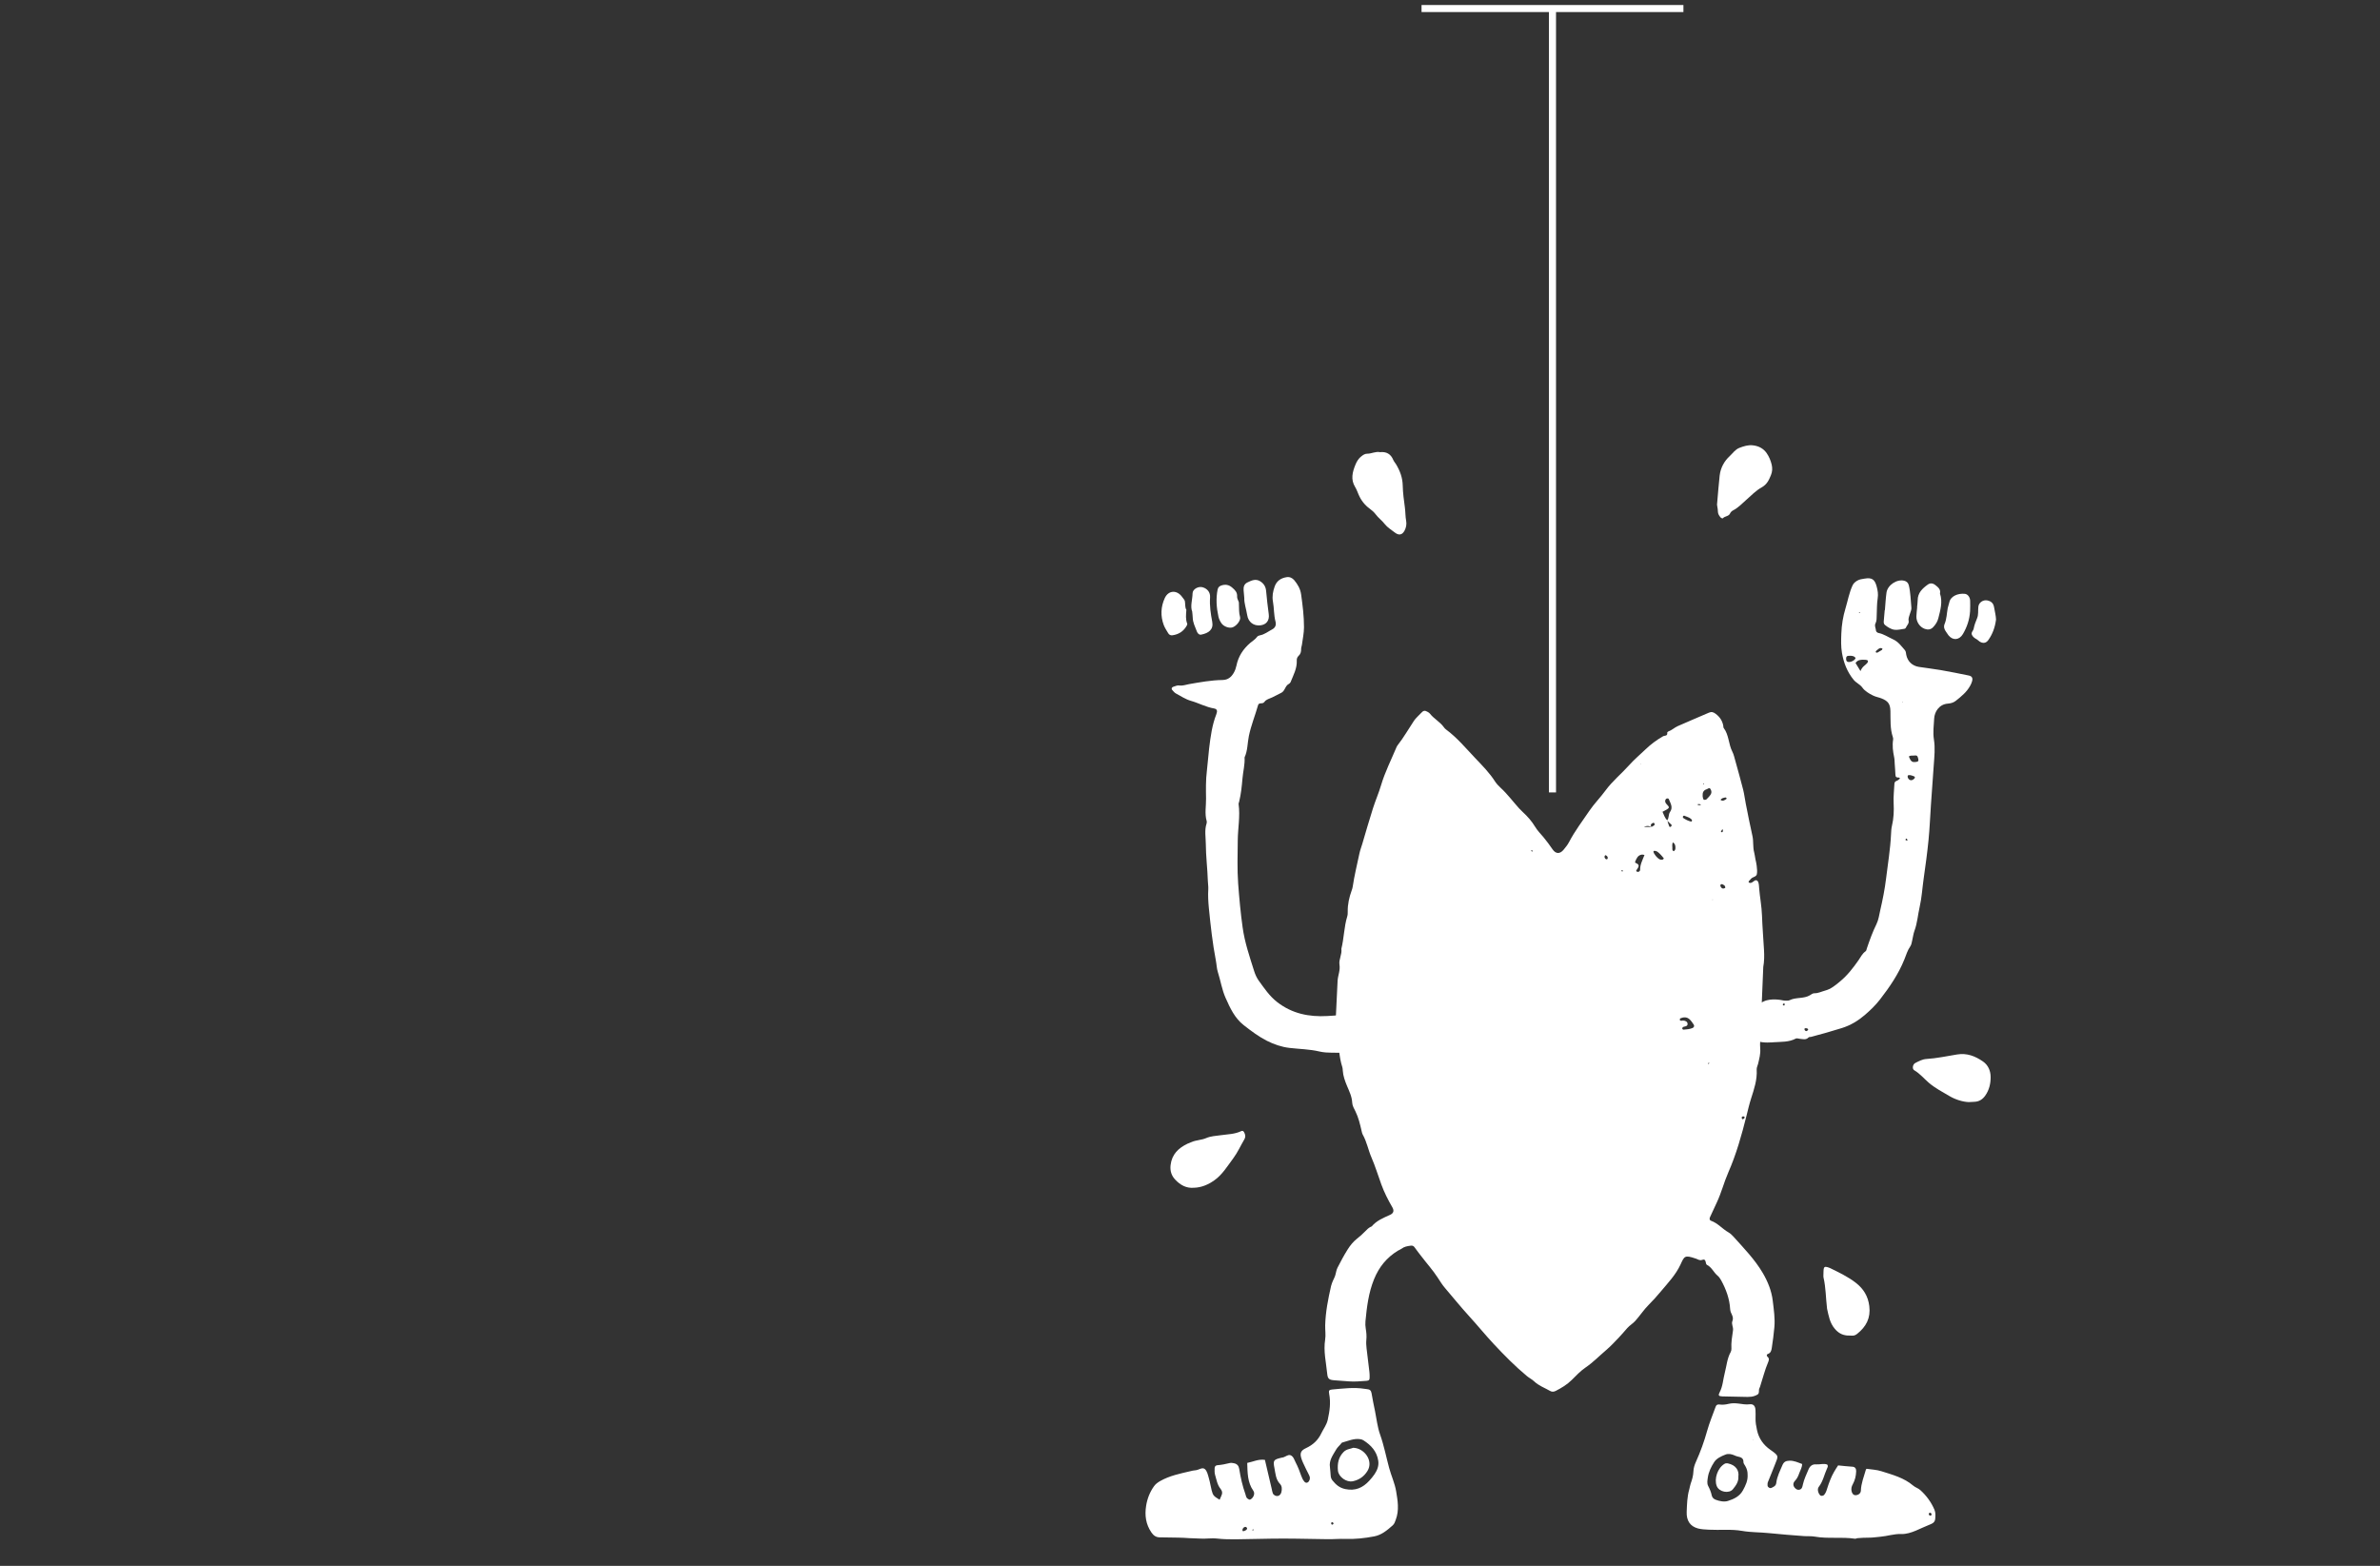 <svg xmlns="http://www.w3.org/2000/svg" xmlns:xlink="http://www.w3.org/1999/xlink" viewBox="0 0 421 277" width="421" height="277" preserveAspectRatio="xMidYMid meet" style="width: 100%; height: 100%; transform: translate3d(0px, 0px, 0px); content-visibility: visible;"><rect x="0" y="0" width="421" height="277" fill="#333333" stroke="none"/><defs><clipPath id="__lottie_element_335"><rect width="421" height="277" x="0" y="0"></rect></clipPath></defs><g clip-path="url(#__lottie_element_335)"><g transform="matrix(-1,0,0,-1,274.62,70.841)" opacity="1" style="display: block;"><g opacity="1" transform="matrix(0.626,0,0,0.626,0,0)"><path stroke-linecap="butt" stroke-linejoin="miter" fill-opacity="0" stroke-miterlimit="4" stroke="rgb(255,255,255)" stroke-opacity="1" stroke-width="2" d=" M37,110.75 C37,110.75 -37,110.75 -37,110.75 M0,-110.75 C0,-110.75 0,110.75 0,110.75"></path></g></g><g transform="matrix(1,0,0,1,243.999,87.247)" opacity="1" style="display: block;"><g opacity="1" transform="matrix(0.625,0,0,0.625,0,0)"><path fill="rgb(255,255,255)" fill-opacity="1" d=" M3.941,-9.405 C3.231,-11.125 1.951,-11.815 0.181,-11.615 C0.181,-11.615 0.181,-11.625 0.181,-11.625 C-1.089,-11.875 -2.209,-11.175 -3.399,-11.185 C-4.109,-11.195 -4.599,-10.825 -5.099,-10.445 C-5.879,-9.845 -6.379,-9.025 -6.749,-8.135 C-7.619,-6.025 -8.189,-3.905 -6.849,-1.735 C-6.439,-1.055 -6.179,-0.295 -5.859,0.435 C-5.179,2.015 -4.159,3.325 -2.789,4.335 C-2.139,4.815 -1.549,5.315 -1.059,5.965 C-0.299,6.985 0.751,7.735 1.541,8.755 C2.291,9.705 3.401,10.375 4.381,11.135 C5.511,12.005 6.441,11.825 7.101,10.635 C7.581,9.765 7.751,8.745 7.581,7.845 C7.341,6.585 7.391,5.325 7.221,4.065 C6.951,2.005 6.651,-0.055 6.611,-2.125 C6.571,-4.375 5.841,-6.335 4.711,-8.205 C4.461,-8.605 4.121,-8.975 3.941,-9.405z"></path></g></g><g transform="matrix(1,0,0,1,213.657,205.083)" opacity="1" style="display: block;"><g opacity="1" transform="matrix(0.625,0,0,0.625,0,0)"><path fill="rgb(255,255,255)" fill-opacity="1" d=" M-9.202,5.778 C-7.802,7.248 -6.112,8.238 -3.932,8.038 C-3.932,8.038 -3.912,8.038 -3.912,8.038 C-1.792,7.978 0.088,7.158 1.788,5.968 C4.108,4.348 5.538,1.908 7.188,-0.292 C8.418,-1.932 9.268,-3.862 10.318,-5.642 C10.738,-6.362 10.628,-7.012 10.258,-7.672 C10.098,-7.962 9.838,-8.172 9.478,-8.002 C7.638,-7.102 5.618,-7.112 3.668,-6.832 C2.258,-6.622 0.868,-6.602 -0.512,-6.002 C-1.802,-5.442 -3.322,-5.472 -4.642,-4.882 C-5.012,-4.722 -5.392,-4.602 -5.752,-4.432 C-8.322,-3.192 -10.182,-1.442 -10.542,1.618 C-10.742,3.288 -10.282,4.648 -9.202,5.778z"></path></g></g><g transform="matrix(1,0,0,1,345.246,190.707)" opacity="1" style="display: block;"><g opacity="1" transform="matrix(0.625,0,0,0.625,0,0)"><path fill="rgb(255,255,255)" fill-opacity="1" d=" M-0.743,5.039 C1.107,6.139 3.147,6.719 4.807,6.799 C4.807,6.799 4.787,6.799 4.787,6.799 C5.697,6.749 6.087,6.729 6.487,6.709 C7.767,6.639 8.707,6.039 9.457,4.999 C10.627,3.369 11.037,1.469 11.007,-0.401 C10.977,-2.021 10.357,-3.641 8.847,-4.691 C6.637,-6.221 4.307,-7.141 1.507,-6.681 C-1.383,-6.211 -4.263,-5.581 -7.213,-5.401 C-8.323,-5.331 -9.343,-4.771 -10.333,-4.261 C-11.073,-3.871 -11.263,-2.591 -10.613,-2.211 C-9.003,-1.271 -7.853,0.159 -6.473,1.339 C-4.733,2.829 -2.693,3.879 -0.743,5.039z"></path></g></g><g transform="matrix(1,0,0,1,308.605,85.226)" opacity="1" style="display: block;"><g opacity="1" transform="matrix(0.625,0,0,0.625,0,0)"><path fill="rgb(255,255,255)" fill-opacity="1" d=" M-7.058,-1.771 C-7.338,0.679 -7.508,3.139 -7.778,6.139 C-7.778,6.139 -7.788,6.139 -7.788,6.139 C-7.898,6.549 -7.558,7.479 -7.558,8.429 C-7.558,9.109 -7.178,9.639 -6.768,10.119 C-6.638,10.269 -6.218,10.399 -6.168,10.339 C-5.608,9.669 -4.498,9.849 -4.098,8.929 C-3.948,8.589 -3.608,8.269 -3.278,8.099 C-1.838,7.379 -0.748,6.189 0.422,5.159 C1.842,3.909 3.192,2.489 4.812,1.589 C6.322,0.749 6.862,-0.451 7.442,-1.851 C7.862,-2.861 7.902,-3.851 7.662,-4.861 C7.382,-6.021 6.932,-7.111 6.242,-8.111 C5.252,-9.541 3.812,-10.181 2.222,-10.331 C0.992,-10.451 -0.238,-10.081 -1.458,-9.611 C-2.678,-9.141 -3.308,-8.111 -4.158,-7.331 C-5.768,-5.861 -6.798,-3.971 -7.058,-1.771z"></path></g></g><g transform="matrix(1,0,0,1,326.626,230.185)" opacity="1" style="display: block;"><g opacity="1" transform="matrix(0.625,0,0,0.625,0,0)"><path fill="rgb(255,255,255)" fill-opacity="1" d=" M-6.462,-9.057 C-6.502,-8.657 -6.502,-8.257 -6.502,-8.417 C-6.502,-8.417 -6.502,-8.427 -6.502,-8.427 C-6.502,-7.467 -6.582,-7.057 -6.492,-6.677 C-5.842,-3.877 -5.862,-0.997 -5.522,1.843 C-5.512,1.923 -5.522,2.003 -5.502,2.083 C-5.042,4.083 -4.752,6.103 -3.312,7.793 C-2.352,8.923 -1.312,9.533 0.088,9.683 C0.558,9.733 1.038,9.693 1.518,9.733 C2.108,9.783 2.548,9.603 3.028,9.223 C5.558,7.203 6.878,4.773 6.458,1.383 C6.118,-1.437 4.798,-3.547 2.648,-5.217 C0.438,-6.937 -2.092,-8.127 -4.582,-9.357 C-4.862,-9.497 -5.182,-9.587 -5.482,-9.677 C-6.082,-9.857 -6.402,-9.657 -6.462,-9.057z"></path></g></g><g transform="matrix(1,0,0,1,272.494,199.019)" opacity="1" style="display: block;"><g opacity="1" transform="matrix(0.626,0,0,0.626,0,0)"><path fill="rgb(255,255,255)" fill-opacity="1" d=" M54.378,102.902 C55.208,101.882 56.058,100.752 55.918,99.262 C55.918,99.262 55.928,99.252 55.928,99.252 C56.138,97.652 55.288,96.082 52.928,95.592 C52.598,95.532 52.298,95.562 52.008,95.732 C50.068,96.872 49.018,99.952 49.808,101.992 C50.478,103.732 53.298,104.222 54.378,102.902z M-48.892,97.752 C-47.102,94.882 -49.772,91.272 -52.912,91.192 C-53.652,91.522 -54.762,91.502 -55.622,92.372 C-57.112,93.872 -57.412,95.702 -57.232,97.642 C-57.062,99.422 -54.792,101.032 -53.032,100.652 C-51.282,100.272 -49.902,99.382 -48.892,97.752z M28.398,-101.978 C28.398,-101.978 28.258,-102.068 28.258,-102.068 C28.258,-102.068 28.398,-102.128 28.398,-102.128 C28.398,-102.128 28.398,-101.978 28.398,-101.978z M47.388,-17.358 C47.428,-17.478 47.498,-17.578 47.558,-17.688 C47.558,-17.688 47.558,-17.678 47.558,-17.678 C47.558,-17.678 47.568,-17.678 47.568,-17.678 C47.608,-17.628 47.688,-17.558 47.688,-17.528 C47.648,-17.418 47.568,-17.308 47.508,-17.198 C47.468,-17.258 47.388,-17.318 47.388,-17.358z M23.348,-71.848 C23.298,-71.798 23.258,-71.738 23.208,-71.678 C23.208,-71.678 23.218,-71.668 23.218,-71.668 C23.088,-71.698 22.958,-71.728 22.828,-71.758 C22.878,-71.858 22.958,-72.028 22.988,-72.028 C23.118,-71.998 23.228,-71.918 23.348,-71.848z M46.138,-96.608 C46.168,-96.548 46.198,-96.478 46.228,-96.398 C46.228,-96.398 46.228,-96.388 46.228,-96.388 C46.188,-96.348 46.138,-96.298 46.088,-96.258 C46.058,-96.328 46.008,-96.388 46.008,-96.448 C46.018,-96.508 46.088,-96.558 46.138,-96.608z M48.708,-63.758 C48.708,-63.758 48.678,-63.608 48.678,-63.608 C48.678,-63.608 48.688,-63.608 48.688,-63.608 C48.688,-63.608 48.518,-63.708 48.518,-63.708 C48.518,-63.708 48.708,-63.758 48.708,-63.758z M56.878,-2.018 C56.808,-2.298 57.018,-2.398 57.238,-2.458 C57.468,-2.458 57.718,-2.398 57.688,-2.148 C57.668,-1.978 57.468,-1.778 57.298,-1.688 C56.998,-1.538 56.928,-1.808 56.878,-2.018z M-2.342,-77.228 C-2.432,-77.318 -2.532,-77.408 -2.632,-77.488 C-2.632,-77.488 -2.642,-77.488 -2.642,-77.488 C-2.582,-77.558 -2.552,-77.658 -2.502,-77.658 C-2.332,-77.698 -2.242,-77.598 -2.262,-77.418 C-2.262,-77.358 -2.312,-77.288 -2.342,-77.228z M45.238,-90.628 C45.268,-90.628 45.268,-90.528 45.268,-90.418 C45.268,-90.418 45.258,-90.418 45.258,-90.418 C45.028,-90.418 44.798,-90.378 44.588,-90.428 C44.358,-90.478 44.348,-90.658 44.568,-90.698 C44.788,-90.728 45.018,-90.658 45.238,-90.628z M18.298,-76.278 C18.678,-76.178 18.978,-75.958 19.018,-75.518 C19.018,-75.518 19.028,-75.518 19.028,-75.518 C18.968,-75.388 18.948,-75.168 18.858,-75.138 C18.368,-74.988 18.208,-75.398 18.098,-75.718 C18.038,-75.868 18.278,-76.278 18.298,-76.278z M51.418,-83.658 C51.468,-83.528 51.508,-83.388 51.558,-83.258 C51.548,-83.038 51.548,-82.798 51.288,-82.738 C51.198,-82.718 51.078,-82.848 50.968,-82.908 C51.118,-83.158 51.268,-83.408 51.418,-83.658z M52.528,-92.148 C52.028,-91.788 51.528,-91.428 50.888,-91.888 C51.198,-92.428 51.758,-92.468 52.268,-92.578 C52.368,-92.598 52.508,-92.438 52.608,-92.348 C52.628,-92.328 52.578,-92.188 52.528,-92.148z M51.788,-67.848 C52.078,-67.678 52.248,-67.438 52.218,-67.018 C52.218,-67.018 52.218,-67.028 52.218,-67.028 C52.038,-66.958 51.838,-66.828 51.638,-66.828 C51.178,-66.848 50.978,-67.218 50.838,-67.578 C50.798,-67.688 50.858,-67.918 50.948,-67.988 C51.248,-68.198 51.528,-67.998 51.788,-67.848z M37.268,-78.008 C37.338,-78.608 37.068,-79.238 37.438,-79.888 C38.138,-79.408 38.188,-78.718 38.118,-78.018 C38.098,-77.818 37.928,-77.608 37.778,-77.458 C37.588,-77.278 37.228,-77.608 37.268,-78.008z M42.628,-86.438 C42.728,-86.338 42.778,-86.188 42.848,-86.058 C42.848,-86.058 42.858,-86.048 42.858,-86.048 C42.778,-85.948 42.678,-85.738 42.618,-85.748 C41.778,-85.928 41.018,-86.308 40.318,-86.798 C40.248,-86.858 40.198,-87.088 40.248,-87.198 C40.298,-87.318 40.518,-87.468 40.588,-87.438 C41.268,-87.118 42.058,-86.998 42.628,-86.438z M33.988,-76.388 C34.318,-76.068 34.588,-75.678 34.878,-75.328 C34.698,-75.168 34.618,-75.028 34.498,-74.998 C33.998,-74.888 33.578,-75.088 33.208,-75.418 C32.198,-76.308 31.638,-77.428 32.088,-77.478 C32.928,-77.558 33.448,-76.918 33.988,-76.388z M28.618,-76.428 C28.838,-76.468 29.078,-76.378 29.398,-76.328 C29.398,-76.328 29.398,-76.318 29.398,-76.318 C29.398,-76.318 29.388,-76.318 29.388,-76.318 C28.848,-74.888 28.098,-73.578 28.158,-72.038 C28.158,-71.918 28.008,-71.768 27.898,-71.668 C27.698,-71.498 27.468,-71.528 27.238,-71.628 C27.058,-71.708 27.008,-71.838 27.118,-72.018 C27.568,-72.748 28.358,-73.498 26.938,-74.058 C26.748,-74.138 26.698,-74.278 26.768,-74.448 C27.138,-75.338 27.498,-76.248 28.618,-76.428z M45.918,-92.398 C45.858,-92.618 45.838,-92.858 45.818,-92.998 C45.818,-92.998 45.828,-93.008 45.828,-93.008 C45.758,-93.978 46.058,-94.608 46.958,-94.888 C47.308,-94.988 47.678,-95.448 47.988,-95.028 C48.308,-94.598 48.428,-93.978 48.148,-93.498 C47.838,-92.968 47.378,-92.518 46.948,-92.078 C46.818,-91.938 46.538,-91.898 46.328,-91.898 C46.048,-91.908 45.978,-92.178 45.918,-92.398z M40.188,-29.538 C40.108,-29.538 40.038,-29.498 39.958,-29.478 C39.958,-29.478 39.968,-29.478 39.968,-29.478 C39.818,-29.488 39.658,-29.488 39.508,-29.518 C39.458,-29.528 39.398,-29.648 39.398,-29.708 C39.408,-29.858 39.398,-30.108 39.478,-30.138 C40.408,-30.538 41.348,-30.608 42.138,-29.878 C42.598,-29.458 42.948,-28.908 43.308,-28.388 C43.558,-28.018 43.378,-27.598 42.978,-27.428 C42.158,-27.078 41.278,-27.038 40.408,-26.958 C40.298,-26.948 40.098,-27.098 40.068,-27.208 C40.038,-27.328 40.108,-27.518 40.198,-27.618 C40.288,-27.718 40.458,-27.778 40.608,-27.808 C41.078,-27.908 41.598,-27.998 41.568,-28.628 C41.538,-29.198 40.938,-29.558 40.188,-29.538z M34.348,-88.438 C34.188,-88.528 34.218,-88.548 34.428,-88.478 C34.428,-88.478 34.428,-88.498 34.428,-88.498 C34.918,-88.768 35.428,-88.998 35.888,-89.298 C36.408,-89.628 36.388,-89.928 35.898,-90.398 C35.208,-91.058 35.068,-91.588 35.438,-92.118 C35.598,-92.348 36.148,-92.388 36.248,-92.138 C36.728,-90.948 37.548,-89.788 36.608,-88.468 C36.098,-87.738 36.378,-86.748 35.768,-86.058 C36.208,-85.648 36.648,-85.238 37.068,-84.808 C37.118,-84.758 37.028,-84.518 36.948,-84.418 C36.788,-84.218 36.498,-84.158 36.398,-84.388 C36.158,-84.938 36.008,-85.528 35.828,-86.108 C35.118,-86.778 34.868,-87.708 34.468,-88.558 C34.428,-88.518 34.348,-88.438 34.348,-88.438z M32.178,-84.738 C31.938,-84.548 31.658,-84.408 31.388,-84.248 C31.388,-84.248 31.388,-84.238 31.388,-84.238 C31.388,-84.238 31.398,-84.238 31.398,-84.238 C31.398,-84.238 29.198,-84.238 29.198,-84.238 C30.318,-84.748 30.848,-84.428 31.398,-84.238 C30.988,-84.738 31.198,-85.088 31.688,-85.338 C31.898,-85.448 32.148,-85.438 32.238,-85.168 C32.278,-85.048 32.268,-84.808 32.178,-84.738z M-56.792,-45.318 C-56.542,-43.728 -57.212,-42.328 -57.322,-40.828 C-57.322,-40.828 -57.962,-27.568 -57.962,-27.568 C-57.182,-27.068 -57.732,-26.228 -57.582,-25.558 C-56.912,-22.528 -56.972,-19.358 -55.992,-16.378 C-55.892,-16.078 -55.882,-15.748 -55.862,-15.428 C-55.772,-13.888 -55.242,-12.458 -54.662,-11.058 C-54.012,-9.518 -53.272,-8.038 -53.192,-6.288 C-53.152,-5.458 -52.662,-4.628 -52.272,-3.848 C-51.422,-2.118 -50.992,-0.278 -50.562,1.582 C-50.472,1.962 -50.402,2.372 -50.212,2.712 C-49.062,4.742 -48.672,7.042 -47.752,9.162 C-46.672,11.642 -45.892,14.252 -44.962,16.792 C-44.142,19.042 -43.062,21.162 -41.862,23.222 C-41.302,24.182 -41.482,24.912 -42.502,25.372 C-44.382,26.222 -46.302,26.982 -47.682,28.632 C-47.732,28.682 -47.832,28.692 -47.902,28.722 C-48.562,29.032 -49.062,29.532 -49.562,30.062 C-50.262,30.812 -51.052,31.482 -51.862,32.122 C-52.932,32.972 -53.772,34.022 -54.482,35.152 C-55.532,36.822 -56.472,38.572 -57.362,40.332 C-57.712,41.022 -57.782,41.862 -58.032,42.622 C-58.172,43.072 -58.432,43.482 -58.612,43.922 C-58.822,44.442 -59.052,44.952 -59.172,45.492 C-60.002,49.142 -60.732,52.812 -60.832,56.582 C-60.862,57.942 -60.632,59.322 -60.842,60.622 C-61.362,63.922 -60.562,67.112 -60.252,70.332 C-60.112,71.732 -59.682,72.012 -58.222,72.122 C-56.872,72.232 -55.522,72.302 -54.172,72.422 C-52.492,72.562 -50.822,72.382 -49.152,72.272 C-48.412,72.222 -48.252,71.962 -48.272,71.162 C-48.272,70.682 -48.282,70.202 -48.342,69.722 C-48.602,67.502 -48.902,65.292 -49.142,63.072 C-49.232,62.282 -49.282,61.472 -49.202,60.682 C-49.092,59.632 -49.192,58.602 -49.362,57.582 C-49.482,56.862 -49.522,56.162 -49.452,55.442 C-49.062,51.412 -48.592,47.422 -47.032,43.582 C-45.622,40.102 -43.442,37.422 -40.272,35.492 C-39.932,35.292 -39.532,35.162 -39.222,34.922 C-38.492,34.352 -37.642,34.222 -36.762,34.092 C-36.232,34.012 -35.882,34.092 -35.552,34.572 C-34.972,35.432 -34.302,36.222 -33.682,37.052 C-32.142,39.092 -30.412,40.972 -29.022,43.132 C-28.372,44.142 -27.732,45.162 -26.952,46.072 C-24.672,48.732 -22.482,51.462 -20.112,54.052 C-17.752,56.632 -15.542,59.372 -13.142,61.932 C-10.202,65.072 -7.192,68.132 -3.872,70.892 C-3.202,71.462 -2.412,71.822 -1.772,72.432 C-0.482,73.662 1.198,74.252 2.708,75.122 C3.208,75.422 3.748,75.412 4.308,75.122 C5.948,74.282 7.508,73.352 8.838,72.032 C10.068,70.812 11.278,69.512 12.698,68.542 C14.818,67.102 16.578,65.282 18.498,63.642 C19.818,62.522 21.008,61.242 22.198,59.992 C22.998,59.142 23.758,58.242 24.528,57.372 C25.228,56.582 26.118,56.092 26.808,55.322 C28.118,53.852 29.188,52.192 30.588,50.792 C31.768,49.612 32.888,48.372 33.958,47.082 C35.988,44.642 38.208,42.362 39.578,39.402 C40.658,37.072 40.708,36.642 43.828,37.712 C44.418,37.912 44.988,38.352 45.658,38.102 C46.228,37.892 46.548,38.022 46.678,38.642 C46.738,38.952 46.818,39.392 47.028,39.492 C48.398,40.162 48.928,41.622 50.028,42.542 C50.448,42.892 50.788,43.372 51.048,43.852 C52.438,46.392 53.428,49.062 53.598,51.982 C53.618,52.292 53.678,52.622 53.798,52.912 C54.148,53.712 54.618,54.422 54.228,55.402 C53.898,56.232 54.538,57.082 54.408,57.992 C54.158,59.722 53.848,61.452 53.958,63.222 C53.978,63.522 53.898,63.872 53.748,64.142 C52.728,65.982 52.598,68.062 52.078,70.042 C51.598,71.872 51.538,73.822 50.618,75.542 C50.178,76.372 50.348,76.642 51.378,76.672 C53.768,76.742 56.158,76.772 58.548,76.822 C58.708,76.822 58.868,76.792 59.028,76.792 C59.848,76.802 60.628,76.562 61.308,76.172 C61.958,75.792 61.588,74.982 61.848,74.412 C61.918,74.262 61.988,74.122 62.038,73.972 C62.808,71.642 63.378,69.242 64.348,66.972 C64.578,66.422 64.698,65.922 64.148,65.462 C63.848,65.212 63.898,64.802 64.228,64.692 C65.078,64.422 65.258,63.702 65.358,63.022 C65.658,61.052 65.928,59.082 66.098,57.102 C66.318,54.632 65.938,52.182 65.648,49.732 C65.318,46.842 64.228,44.192 62.778,41.732 C60.548,37.952 57.478,34.812 54.568,31.562 C54.148,31.092 53.668,30.632 53.128,30.322 C51.398,29.342 50.108,27.712 48.178,27.032 C47.778,26.892 47.698,26.462 47.908,26.022 C48.558,24.652 49.168,23.272 49.818,21.902 C51.118,19.152 51.848,16.192 53.058,13.432 C55.348,8.222 56.868,2.782 58.238,-2.708 C58.638,-4.318 59.018,-5.948 59.528,-7.538 C60.378,-10.198 61.278,-12.828 61.098,-15.698 C61.058,-16.228 61.368,-16.778 61.498,-17.318 C61.818,-18.718 62.228,-20.138 62.098,-21.568 C61.948,-23.168 62.228,-24.748 62.198,-26.338 C62.198,-26.338 62.958,-44.678 62.958,-44.678 C63.248,-46.268 63.258,-47.858 63.168,-49.458 C62.988,-52.708 62.708,-55.958 62.598,-59.208 C62.508,-61.828 61.998,-64.388 61.788,-66.988 C61.738,-67.688 61.728,-68.608 61.308,-69.008 C60.658,-69.618 60.108,-68.518 59.428,-68.438 C59.348,-68.428 59.268,-68.428 59.188,-68.428 C59.118,-68.438 59.038,-68.458 58.978,-68.498 C58.818,-68.588 58.758,-68.758 58.878,-68.908 C59.068,-69.158 59.288,-69.388 59.508,-69.618 C59.998,-70.138 60.998,-70.138 61.148,-70.908 C61.298,-71.668 61.178,-72.488 61.098,-73.278 C61.038,-73.908 60.868,-74.538 60.738,-75.158 C60.608,-75.778 60.558,-76.438 60.398,-77.008 C59.968,-78.558 60.248,-80.138 59.898,-81.688 C59.208,-84.698 58.638,-87.728 58.028,-90.758 C57.758,-92.088 57.608,-93.448 57.278,-94.758 C56.578,-97.528 55.798,-100.278 55.038,-103.028 C54.798,-103.868 54.608,-104.748 54.218,-105.518 C53.118,-107.648 53.278,-110.228 51.778,-112.208 C51.648,-112.378 51.698,-112.678 51.648,-112.908 C51.368,-114.288 50.658,-115.358 49.498,-116.218 C48.828,-116.718 48.328,-116.858 47.558,-116.518 C44.648,-115.238 41.698,-114.038 38.798,-112.738 C37.868,-112.328 37.108,-111.558 36.118,-111.218 C35.988,-111.168 35.798,-110.968 35.818,-110.868 C35.968,-109.858 35.098,-110.128 34.628,-109.858 C32.828,-108.828 31.158,-107.578 29.678,-106.158 C28.138,-104.678 26.498,-103.308 25.058,-101.698 C22.888,-99.268 20.338,-97.218 18.388,-94.558 C16.948,-92.578 15.198,-90.838 13.808,-88.788 C11.838,-85.878 9.708,-83.088 8.078,-79.968 C7.678,-79.188 7.108,-78.498 6.548,-77.818 C5.508,-76.548 4.348,-76.578 3.428,-77.898 C2.608,-79.078 1.788,-80.238 0.858,-81.338 C0.048,-82.298 -0.872,-83.228 -1.502,-84.278 C-2.462,-85.878 -3.652,-87.218 -5.002,-88.458 C-5.352,-88.778 -5.692,-89.118 -6.012,-89.468 C-7.772,-91.408 -9.322,-93.528 -11.262,-95.308 C-11.852,-95.848 -12.412,-96.448 -12.842,-97.108 C-14.402,-99.538 -16.422,-101.578 -18.382,-103.638 C-21.052,-106.438 -23.522,-109.448 -26.662,-111.768 C-26.922,-111.948 -27.142,-112.198 -27.322,-112.458 C-28.402,-113.968 -30.122,-114.818 -31.252,-116.278 C-31.392,-116.458 -31.612,-116.598 -31.812,-116.718 C-32.712,-117.258 -33.082,-117.168 -33.812,-116.358 C-34.452,-115.648 -35.222,-115.028 -35.742,-114.248 C-37.282,-111.938 -38.652,-109.508 -40.372,-107.318 C-40.522,-107.128 -40.632,-106.908 -40.722,-106.688 C-42.202,-103.168 -43.932,-99.758 -45.032,-96.068 C-45.682,-93.858 -46.622,-91.738 -47.322,-89.538 C-48.382,-86.198 -49.352,-82.838 -50.342,-79.478 C-50.612,-78.558 -50.962,-77.678 -51.162,-76.728 C-51.812,-73.618 -52.592,-70.528 -53.052,-67.368 C-53.102,-66.978 -53.242,-66.588 -53.372,-66.218 C-54.052,-64.328 -54.492,-62.388 -54.462,-60.368 C-54.452,-59.898 -54.462,-59.398 -54.602,-58.948 C-55.522,-55.958 -55.502,-52.808 -56.262,-49.798 C-56.022,-48.248 -57.032,-46.808 -56.792,-45.318z M59.958,88.962 C59.958,88.962 60.038,88.832 60.038,88.832 C60.038,88.832 60.098,88.962 60.098,88.962 C60.098,88.962 59.958,88.962 59.958,88.962z M110.278,110.362 C109.938,110.392 109.728,110.212 109.728,109.852 C109.728,109.852 109.728,109.862 109.728,109.862 C109.808,109.752 109.888,109.542 109.968,109.542 C110.298,109.532 110.518,109.722 110.518,110.062 C110.518,110.162 110.368,110.362 110.278,110.362z M57.858,96.312 C58.325,97.105 58.548,97.915 58.528,98.742 C58.528,98.742 58.528,98.762 58.528,98.762 C58.648,100.432 57.968,101.842 57.188,103.262 C56.248,104.952 54.618,105.692 52.978,106.212 C51.908,106.552 50.608,106.292 49.478,105.862 C48.918,105.652 48.508,105.202 48.398,104.652 C48.198,103.692 47.838,102.842 47.388,101.982 C47.008,101.252 47.178,100.412 47.288,99.622 C47.518,98.002 48.238,96.532 49.098,95.222 C49.768,94.192 51.028,93.602 52.228,93.132 C53.098,92.782 53.958,92.962 54.788,93.322 C55.088,93.452 55.378,93.582 55.688,93.652 C56.578,93.842 57.388,94.052 57.358,95.252 C57.348,95.602 57.658,95.972 57.858,96.312z M73.148,98.312 C73.438,97.492 73.938,96.742 73.938,95.772 C73.938,95.772 73.928,95.772 73.928,95.772 C72.768,95.352 71.688,94.802 70.338,94.842 C69.298,94.872 68.748,95.202 68.358,96.132 C67.678,97.752 66.848,99.322 66.638,101.092 C66.538,101.982 65.868,102.252 65.218,102.542 C64.798,102.732 64.188,102.322 64.168,101.852 C64.158,101.542 64.148,101.192 64.258,100.912 C64.888,99.282 65.608,97.682 66.218,96.042 C67.148,93.552 67.608,93.602 64.988,91.782 C63.008,90.412 61.698,88.572 61.188,86.192 C60.948,85.102 60.748,84.002 60.778,82.872 C60.788,82.072 60.808,81.272 60.758,80.472 C60.688,79.362 60.148,78.762 59.088,78.902 C58.028,79.042 57.028,78.832 56.008,78.702 C55.058,78.582 54.078,78.552 53.148,78.782 C52.278,79.002 51.408,79.082 50.538,78.962 C49.908,78.882 49.648,79.172 49.478,79.652 C48.668,81.902 47.738,84.112 47.098,86.412 C46.258,89.402 45.218,92.322 43.938,95.142 C43.528,96.042 43.248,96.962 43.218,97.882 C43.168,99.092 42.848,100.212 42.448,101.312 C42.258,101.842 42.208,102.382 42.058,102.902 C41.438,104.992 41.408,107.152 41.318,109.282 C41.218,111.722 42.248,113.382 44.518,113.992 C45.508,114.252 46.568,114.282 47.598,114.342 C50.728,114.512 53.888,114.132 56.998,114.682 C59.518,115.122 62.078,115.042 64.618,115.312 C67.868,115.662 71.128,115.882 74.388,116.142 C75.418,116.222 76.478,116.112 77.488,116.292 C81.268,116.962 85.118,116.322 88.898,116.892 C89.118,116.922 89.368,116.732 89.598,116.732 C90.638,116.662 91.668,116.572 92.708,116.592 C93.828,116.612 94.918,116.422 96.028,116.332 C98.008,116.162 99.908,115.492 101.938,115.562 C103.338,115.612 104.758,115.162 106.088,114.602 C107.538,113.982 108.968,113.302 110.438,112.712 C111.128,112.432 111.508,111.922 111.548,111.282 C111.608,110.432 111.688,109.532 111.338,108.712 C110.418,106.562 109.058,104.702 107.328,103.142 C106.748,102.622 105.908,102.392 105.318,101.882 C102.708,99.652 99.468,98.812 96.318,97.812 C94.988,97.382 93.538,97.342 92.178,97.132 C92.078,97.222 91.988,97.272 91.968,97.332 C91.408,99.312 90.608,101.222 90.538,103.322 C90.508,104.032 89.868,104.562 89.078,104.592 C88.448,104.622 88.028,104.142 87.888,103.352 C87.768,102.672 87.928,102.082 88.248,101.512 C88.878,100.362 89.168,99.132 89.208,97.842 C89.228,97.152 88.968,96.592 88.148,96.542 C86.798,96.462 85.458,96.302 84.108,96.172 C83.268,97.422 82.498,98.712 81.938,100.112 C81.588,101.002 81.248,101.892 80.978,102.812 C80.798,103.442 80.568,104.012 80.148,104.512 C79.908,104.802 79.278,104.862 79.058,104.642 C78.438,104.012 78.158,102.852 78.638,102.242 C79.858,100.682 80.188,98.752 80.988,97.022 C81.138,96.702 81.368,96.312 81.008,95.922 C79.988,95.552 78.958,95.962 77.938,95.882 C76.768,95.782 76.128,96.402 75.728,97.342 C75.138,98.732 74.478,100.102 74.148,101.592 C74.088,101.902 74.018,102.222 73.878,102.502 C73.588,103.092 72.778,103.242 72.228,102.832 C71.408,102.232 71.168,101.312 71.898,100.552 C72.548,99.882 72.868,99.112 73.148,98.312z M-81.102,114.252 C-81.072,114.252 -81.022,114.352 -80.982,114.412 C-80.982,114.412 -80.972,114.412 -80.972,114.412 C-81.092,114.452 -81.212,114.522 -81.332,114.522 C-81.372,114.522 -81.422,114.422 -81.472,114.372 C-81.352,114.332 -81.232,114.272 -81.102,114.252z M-58.732,112.252 C-58.622,112.282 -58.552,112.432 -58.462,112.522 C-58.512,112.782 -58.692,112.932 -58.932,112.912 C-59.012,112.902 -59.142,112.712 -59.142,112.592 C-59.162,112.332 -59.012,112.162 -58.732,112.252z M-82.892,114.042 C-83.062,114.582 -83.592,114.622 -84.022,114.802 C-84.022,114.802 -84.032,114.802 -84.032,114.802 C-84.102,114.672 -84.242,114.532 -84.222,114.412 C-84.162,113.992 -83.912,113.672 -83.502,113.552 C-83.372,113.512 -83.182,113.572 -83.072,113.662 C-82.972,113.742 -82.862,113.942 -82.892,114.042z M-59.272,99.112 C-59.312,98.322 -59.412,97.532 -59.482,96.742 C-59.482,96.742 -59.482,96.732 -59.482,96.732 C-59.812,94.722 -58.622,93.242 -57.722,91.672 C-57.412,91.132 -56.922,90.692 -56.502,90.212 C-56.342,90.032 -56.202,89.762 -56.012,89.712 C-54.342,89.262 -52.722,88.482 -50.912,88.762 C-50.602,88.812 -50.282,88.912 -50.022,89.082 C-47.882,90.452 -46.252,92.182 -45.842,94.822 C-45.622,96.262 -46.102,97.492 -46.872,98.642 C-47.312,99.292 -47.832,99.912 -48.362,100.492 C-50.192,102.492 -52.302,103.452 -55.142,102.862 C-56.802,102.522 -57.812,101.602 -58.772,100.422 C-59.072,100.052 -59.242,99.612 -59.272,99.112z M-90.192,104.812 C-90.362,105.162 -90.502,105.522 -90.662,105.882 C-90.662,105.882 -90.682,105.862 -90.682,105.862 C-92.312,104.892 -92.532,104.672 -92.902,103.262 C-93.202,102.112 -93.362,100.922 -93.702,99.782 C-93.962,98.882 -94.182,97.782 -94.822,97.222 C-95.572,96.562 -96.592,97.522 -97.532,97.552 C-98.002,97.572 -98.472,97.702 -98.942,97.812 C-101.862,98.492 -104.792,99.082 -107.462,100.592 C-108.192,101.012 -108.792,101.462 -109.242,102.112 C-110.402,103.762 -111.112,105.582 -111.432,107.602 C-111.862,110.322 -111.512,112.802 -109.942,115.112 C-109.352,115.982 -108.642,116.492 -107.592,116.502 C-105.842,116.532 -104.092,116.542 -102.342,116.582 C-101.302,116.602 -100.262,116.652 -99.232,116.732 C-98.272,116.812 -97.302,116.752 -96.382,116.842 C-94.712,116.992 -93.072,116.652 -91.412,116.842 C-89.592,117.052 -87.742,117.072 -85.912,117.052 C-81.612,117.012 -77.302,116.852 -73.002,116.852 C-68.702,116.842 -64.402,116.982 -60.102,117.022 C-58.432,117.042 -56.752,116.882 -55.082,116.942 C-52.352,117.042 -49.672,116.742 -46.992,116.232 C-44.842,115.822 -43.322,114.482 -41.772,113.132 C-41.262,112.682 -41.092,112.082 -40.872,111.482 C-39.882,108.822 -40.332,106.162 -40.782,103.482 C-41.162,101.202 -42.162,99.102 -42.762,96.882 C-43.612,93.732 -44.222,90.522 -45.322,87.432 C-46.062,85.362 -46.292,83.112 -46.732,80.932 C-47.082,79.212 -47.452,77.492 -47.732,75.762 C-47.862,74.962 -48.282,74.682 -49.002,74.622 C-49.242,74.602 -49.472,74.572 -49.712,74.532 C-52.752,74.042 -55.762,74.462 -58.782,74.712 C-59.712,74.792 -59.892,75.002 -59.712,75.932 C-59.222,78.412 -59.562,80.812 -60.102,83.252 C-60.422,84.722 -61.312,85.812 -61.922,87.092 C-62.852,89.062 -64.312,90.392 -66.262,91.292 C-67.702,91.952 -68.022,92.702 -67.582,94.142 C-67.442,94.602 -67.262,95.052 -67.062,95.482 C-66.522,96.642 -65.972,97.792 -65.382,98.922 C-65.042,99.562 -65.072,100.122 -65.472,100.712 C-65.782,101.152 -66.312,101.202 -66.682,100.792 C-67.112,100.302 -67.372,99.752 -67.592,99.132 C-68.042,97.852 -68.522,96.572 -69.152,95.382 C-69.542,94.632 -69.792,93.612 -70.642,93.292 C-71.312,93.052 -71.972,93.682 -72.652,93.892 C-72.802,93.932 -72.962,93.942 -73.122,93.982 C-75.402,94.522 -75.622,94.692 -75.162,96.992 C-74.862,98.512 -74.802,100.162 -73.582,101.422 C-73.022,102.012 -73.012,102.882 -73.202,103.702 C-73.342,104.302 -73.742,104.752 -74.272,104.822 C-74.782,104.892 -75.422,104.572 -75.632,104.052 C-75.802,103.612 -75.862,103.132 -75.972,102.672 C-76.612,99.972 -77.242,97.282 -77.862,94.612 C-79.692,94.332 -81.182,95.142 -82.862,95.472 C-82.772,98.272 -82.802,100.972 -81.132,103.342 C-80.612,104.072 -81.022,105.242 -81.902,105.772 C-82.232,105.972 -82.502,105.742 -82.762,105.562 C-83.202,105.262 -83.212,104.742 -83.372,104.302 C-84.202,101.982 -84.732,99.592 -85.122,97.172 C-85.262,96.292 -85.712,95.742 -86.612,95.562 C-86.992,95.482 -87.422,95.412 -87.792,95.502 C-88.952,95.792 -90.122,96.032 -91.322,96.122 C-91.742,96.152 -92.072,96.472 -92.072,96.922 C-92.072,97.562 -92.132,98.232 -91.952,98.822 C-91.542,100.182 -91.342,101.642 -90.392,102.802 C-89.882,103.422 -89.822,104.092 -90.192,104.812z"></path></g></g><g transform="matrix(0.996,0.087,-0.087,0.996,331.087,144.132)" opacity="1" style="display: block;"><g opacity="1" transform="matrix(0.626,0,0,0.626,0,0)"><path fill="rgb(255,255,255)" fill-opacity="1" d=" M27.321,-63.195 C28.401,-63.055 29.051,-62.565 29.341,-61.485 C29.671,-60.255 30.091,-59.055 30.211,-57.975 C30.211,-57.975 30.201,-57.975 30.201,-57.975 C30.101,-55.745 29.571,-53.845 28.551,-52.085 C27.991,-51.125 27.121,-50.905 26.101,-51.445 C25.821,-51.595 25.591,-51.835 25.311,-51.965 C24.721,-52.225 24.151,-52.515 23.811,-53.095 C23.401,-53.785 24.071,-54.285 24.131,-54.885 C24.231,-55.935 24.511,-56.915 24.831,-57.905 C25.191,-59.005 24.871,-60.125 24.911,-61.235 C24.951,-62.435 26.111,-63.355 27.321,-63.195z M21.241,-53.145 C20.361,-51.305 18.571,-50.995 17.191,-52.435 C16.921,-52.725 16.691,-53.055 16.431,-53.355 C15.861,-53.995 15.571,-54.705 15.841,-55.555 C16.311,-57.025 16.171,-58.555 16.321,-60.055 C16.371,-60.605 16.561,-61.145 16.621,-61.695 C16.821,-63.545 18.901,-64.535 20.781,-64.505 C21.591,-64.495 22.311,-63.745 22.451,-62.725 C22.601,-61.705 22.621,-60.655 22.701,-59.625 C22.701,-59.625 22.691,-59.625 22.691,-59.625 C22.741,-57.345 22.211,-55.195 21.241,-53.145z M7.701,-59.595 C7.701,-59.595 7.671,-59.595 7.671,-59.595 C7.671,-59.595 7.671,-59.605 7.671,-59.605 C7.671,-60.245 7.721,-60.885 7.671,-61.515 C7.481,-63.605 8.691,-64.955 10.101,-66.175 C10.771,-66.755 11.521,-66.745 12.301,-66.225 C13.101,-65.695 13.941,-65.165 13.781,-63.985 C14.791,-61.665 14.301,-59.305 13.921,-56.955 C13.771,-55.995 13.321,-55.155 12.721,-54.385 C12.101,-53.575 11.291,-53.415 10.371,-53.655 C8.921,-54.025 7.791,-55.425 7.701,-56.965 C7.651,-57.835 7.701,-58.715 7.701,-59.595z M1.911,-52.655 C0.891,-52.685 -0.069,-53.205 -0.939,-53.775 C-1.299,-54.015 -1.369,-54.425 -1.369,-54.835 C-1.369,-54.835 -1.369,-57.935 -1.369,-57.935 C-1.369,-57.935 -1.319,-57.935 -1.319,-57.935 C-1.319,-57.935 -1.319,-57.965 -1.319,-57.965 C-1.319,-59.625 -1.389,-61.285 -1.299,-62.935 C-1.179,-65.085 1.331,-67.065 3.421,-66.695 C4.031,-66.585 4.541,-66.285 4.801,-65.545 C5.491,-63.505 5.691,-61.365 6.081,-59.265 C6.181,-58.755 5.951,-58.175 5.841,-57.625 C5.711,-56.935 5.421,-56.255 5.631,-55.525 C5.851,-54.735 5.221,-54.195 5.021,-53.525 C4.981,-53.395 4.831,-53.225 4.701,-53.195 C3.771,-52.985 2.841,-52.635 1.911,-52.655z M10.691,-15.895 C10.841,-15.915 11.001,-15.935 11.151,-15.965 C11.801,-16.105 11.931,-16.325 11.721,-16.935 C11.421,-17.805 11.291,-17.895 10.371,-17.705 C9.931,-17.615 9.411,-17.735 9.031,-17.305 C9.141,-17.125 9.251,-16.925 9.361,-16.725 C9.701,-16.085 10.141,-15.805 10.691,-15.895z M9.401,-11.115 C9.931,-10.495 10.601,-10.575 11.151,-11.305 C11.311,-11.515 11.251,-11.765 11.011,-11.855 C10.651,-11.985 10.261,-12.045 9.961,-12.105 C9.611,-12.035 9.191,-12.225 9.171,-11.745 C9.171,-11.535 9.261,-11.275 9.401,-11.115z M10.171,6.025 C10.111,6.195 10.151,6.345 10.331,6.375 C10.461,6.395 10.611,6.325 10.751,6.295 C10.671,6.175 10.611,6.045 10.511,5.945 C10.371,5.795 10.241,5.825 10.171,6.025z M8.991,5.825 C8.991,5.825 8.991,5.895 8.991,5.895 C8.991,5.895 9.051,5.995 9.051,5.995 C9.051,5.995 8.991,5.845 8.991,5.845 C8.991,5.845 8.991,5.825 8.991,5.825z M-13.399,62.425 C-13.079,62.645 -12.829,62.455 -12.659,62.155 C-12.559,61.965 -12.619,61.855 -12.819,61.785 C-13.129,61.685 -13.459,61.625 -13.669,61.895 C-13.729,61.965 -13.549,62.325 -13.399,62.425z M-20.309,55.445 C-20.429,55.595 -20.359,55.745 -20.179,55.825 C-19.989,55.915 -19.849,55.855 -19.839,55.655 C-19.839,55.515 -19.909,55.365 -19.949,55.215 C-20.069,55.285 -20.229,55.335 -20.309,55.445z M5.881,-32.525 C5.881,-32.525 5.951,-32.345 5.951,-32.345 C5.951,-32.345 6.041,-32.525 6.041,-32.525 C6.041,-32.525 5.881,-32.525 5.881,-32.525z M-1.169,-46.675 C-1.089,-46.745 -1.099,-46.925 -1.059,-47.055 C-1.059,-47.055 -1.059,-47.065 -1.059,-47.065 C-1.219,-47.105 -1.369,-47.185 -1.519,-47.175 C-2.039,-47.115 -2.329,-46.705 -2.669,-46.375 C-2.859,-46.195 -2.989,-45.995 -2.749,-45.795 C-2.669,-45.735 -2.439,-45.765 -2.329,-45.835 C-1.929,-46.095 -1.539,-46.375 -1.169,-46.675z M-6.689,-40.195 C-6.299,-41.555 -5.449,-41.935 -4.969,-42.645 C-4.859,-42.815 -4.779,-43.135 -4.859,-43.275 C-4.939,-43.415 -5.259,-43.485 -5.469,-43.485 C-6.609,-43.455 -7.739,-43.395 -8.279,-42.335 C-7.839,-41.735 -7.419,-41.175 -6.699,-40.195 C-6.699,-40.195 -6.689,-40.195 -6.689,-40.195z M-8.569,-56.625 C-8.519,-56.575 -8.479,-56.485 -8.419,-56.475 C-8.419,-56.475 -8.429,-56.475 -8.429,-56.475 C-8.379,-56.475 -8.319,-56.555 -8.269,-56.605 C-8.319,-56.655 -8.369,-56.705 -8.409,-56.765 C-8.459,-56.715 -8.519,-56.675 -8.569,-56.625z M-10.529,-42.485 C-9.839,-42.285 -8.569,-43.015 -8.399,-43.675 C-8.399,-43.675 -8.389,-43.675 -8.389,-43.675 C-8.479,-43.795 -8.549,-43.965 -8.679,-44.035 C-9.279,-44.375 -9.919,-44.255 -10.549,-44.165 C-10.909,-44.115 -11.069,-43.815 -11.049,-43.465 C-11.019,-43.065 -10.999,-42.625 -10.529,-42.485z M15.821,-42.445 C18.511,-42.215 21.201,-41.915 23.891,-41.605 C24.811,-41.495 25.131,-41.035 24.991,-40.135 C24.921,-39.675 24.751,-39.215 24.561,-38.775 C23.751,-36.915 22.321,-35.515 20.871,-34.155 C20.281,-33.595 19.511,-33.305 18.711,-33.175 C16.241,-32.775 15.161,-30.515 15.221,-28.655 C15.291,-26.665 15.171,-24.675 15.671,-22.705 C16.261,-20.365 16.211,-17.955 16.251,-15.565 C16.311,-11.825 16.361,-8.075 16.431,-4.335 C16.491,-0.995 16.661,2.355 16.621,5.695 C16.581,9.355 16.401,13.015 16.201,16.665 C16.051,19.365 16.141,22.075 15.771,24.765 C15.451,27.045 15.511,29.375 14.891,31.625 C14.661,32.465 14.641,33.365 14.511,34.225 C14.411,34.855 14.411,35.555 14.111,36.075 C13.411,37.275 13.151,38.615 12.761,39.905 C11.451,44.215 9.281,48.065 6.861,51.825 C5.731,53.585 4.351,55.145 2.931,56.595 C1.221,58.335 -0.799,59.815 -3.139,60.775 C-5.949,61.925 -8.769,63.015 -11.619,64.025 C-11.839,64.105 -12.179,64.075 -12.289,64.225 C-12.949,65.085 -13.859,64.845 -14.709,64.845 C-15.099,64.845 -15.589,64.695 -15.859,64.875 C-17.739,66.095 -19.909,66.125 -21.999,66.455 C-21.999,66.455 -25.349,67.095 -26.599,66.455 C-27.839,65.805 -29.049,66.935 -29.629,65.185 C-30.209,63.435 -30.579,59.985 -29.629,58.325 C-28.679,56.665 -27.849,56.405 -25.809,55.205 C-23.779,54.005 -20.689,54.415 -20.689,54.415 C-20.449,54.415 -20.209,54.495 -19.969,54.465 C-19.489,54.415 -18.939,54.455 -18.559,54.225 C-16.829,53.175 -14.629,53.535 -12.959,52.335 C-12.579,52.055 -12.239,51.695 -11.719,51.655 C-10.669,51.585 -9.789,51.005 -8.839,50.665 C-7.169,50.065 -6.059,48.925 -4.869,47.755 C-2.909,45.835 -1.459,43.585 -0.109,41.225 C0.391,40.345 0.761,39.325 1.581,38.635 C1.861,38.405 1.841,38.085 1.911,37.775 C2.501,35.365 3.131,32.975 4.031,30.665 C4.531,29.375 4.561,28.015 4.751,26.695 C5.171,23.705 5.511,20.695 5.611,17.685 C5.741,13.465 6.101,9.245 5.921,5.005 C5.891,4.205 5.851,3.395 5.971,2.615 C6.291,0.465 6.191,-1.655 5.891,-3.805 C5.631,-5.615 5.711,-7.465 5.631,-9.295 C5.621,-9.635 5.741,-9.915 6.041,-10.095 C6.171,-10.175 6.341,-10.225 6.461,-10.325 C6.681,-10.515 6.881,-10.725 7.101,-10.925 C6.931,-11.035 6.791,-11.185 6.691,-11.165 C6.131,-11.065 5.781,-11.165 5.701,-11.815 C5.571,-12.845 5.391,-13.865 5.231,-14.885 C5.131,-15.515 5.091,-16.165 4.901,-16.775 C4.411,-18.385 4.061,-20.005 4.181,-21.695 C4.201,-21.925 4.141,-22.175 4.041,-22.395 C3.031,-24.705 2.991,-27.195 2.721,-29.645 C2.501,-31.635 1.831,-32.435 -0.089,-33.005 C-0.919,-33.255 -1.779,-33.295 -2.619,-33.635 C-3.809,-34.115 -4.939,-34.635 -5.769,-35.595 C-6.509,-36.455 -7.619,-36.755 -8.399,-37.555 C-10.409,-39.615 -11.629,-42.095 -12.349,-44.835 C-12.819,-46.615 -12.919,-48.435 -13.009,-50.285 C-13.129,-52.705 -12.959,-55.075 -12.469,-57.405 C-11.999,-59.645 -11.819,-61.945 -11.029,-64.125 C-10.789,-64.785 -10.369,-65.165 -9.849,-65.555 C-9.239,-66.005 -8.519,-66.135 -7.849,-66.315 C-5.779,-66.855 -4.929,-66.385 -4.199,-64.355 C-3.829,-63.315 -3.549,-62.275 -3.639,-61.105 C-3.749,-59.535 -3.569,-57.935 -3.499,-56.355 C-3.469,-55.555 -3.319,-54.765 -3.639,-53.985 C-3.949,-53.235 -3.399,-52.605 -3.309,-51.905 C-3.279,-51.685 -2.859,-51.385 -2.599,-51.365 C-1.049,-51.205 0.271,-50.425 1.701,-49.925 C3.221,-49.395 4.191,-48.225 5.281,-47.185 C5.651,-46.835 5.661,-46.325 5.801,-45.865 C6.331,-44.095 7.731,-42.945 9.611,-42.805 C11.681,-42.655 13.751,-42.625 15.821,-42.445z"></path></g></g><g transform="matrix(0.996,-0.087,0.087,0.996,223.531,145.036)" opacity="1" style="display: block;"><g opacity="1" transform="matrix(0.626,0,0,0.626,0,0)"><path fill="rgb(255,255,255)" fill-opacity="1" d=" M-14.999,-58.683 C-14.969,-59.163 -14.999,-59.643 -14.999,-60.363 C-14.999,-60.363 -14.989,-60.363 -14.989,-60.363 C-15.479,-61.983 -14.629,-63.733 -14.449,-65.533 C-14.329,-66.743 -12.589,-67.473 -11.409,-66.983 C-10.159,-66.473 -9.389,-65.383 -9.619,-63.943 C-9.989,-61.633 -9.839,-59.353 -9.609,-57.063 C-9.379,-54.803 -10.929,-53.933 -13.029,-53.703 C-13.679,-53.633 -14.049,-54.223 -14.189,-54.743 C-14.549,-56.033 -15.089,-57.293 -14.999,-58.683z M-3.979,-54.993 C-4.989,-54.723 -6.469,-55.413 -7.029,-56.363 C-7.399,-56.993 -7.649,-57.673 -7.739,-58.383 C-8.069,-60.933 -8.029,-63.473 -7.309,-65.973 C-7.129,-66.583 -6.739,-66.903 -6.149,-67.043 C-4.989,-67.333 -4.009,-67.073 -3.149,-66.183 C-2.419,-65.433 -1.809,-64.753 -1.979,-63.553 C-2.079,-62.813 -1.559,-62.033 -1.629,-61.743 C-1.629,-61.743 -1.639,-61.743 -1.639,-61.743 C-1.709,-60.063 -1.909,-58.913 -1.659,-57.723 C-1.459,-56.743 -2.869,-55.293 -3.979,-54.993z M-16.939,-56.503 C-17.959,-55.043 -19.389,-54.313 -21.159,-54.223 C-21.689,-54.193 -22.079,-54.473 -22.299,-54.933 C-22.669,-55.713 -23.109,-56.493 -23.339,-57.323 C-24.069,-59.963 -23.729,-62.553 -22.379,-64.903 C-21.129,-67.073 -18.699,-66.923 -17.439,-64.723 C-17.209,-64.313 -16.829,-63.903 -16.799,-63.473 C-16.729,-62.623 -16.969,-61.743 -16.589,-61.033 C-16.589,-61.033 -16.599,-61.033 -16.599,-61.033 C-16.829,-59.653 -17.079,-58.403 -16.699,-57.143 C-16.649,-56.963 -16.809,-56.683 -16.939,-56.503z M3.831,-54.863 C1.981,-54.823 0.541,-56.023 0.401,-58.063 C0.281,-59.803 -0.189,-61.523 0.001,-62.923 C0.001,-63.913 -0.019,-64.543 0.001,-65.183 C0.031,-66.103 0.281,-66.883 1.271,-67.263 C2.491,-67.733 3.711,-68.163 4.891,-67.273 C5.811,-66.583 6.321,-65.653 6.321,-64.423 C6.321,-62.213 6.391,-60.003 6.491,-57.793 C6.571,-56.023 5.581,-54.893 3.831,-54.863z M17.141,56.817 C17.141,56.817 22.961,55.817 23.631,59.807 C24.301,63.797 20.771,67.937 18.901,67.787 C18.331,67.417 17.641,67.747 17.031,67.637 C14.691,67.207 12.281,67.337 9.991,66.577 C7.261,65.677 4.411,65.407 1.621,64.827 C-0.539,64.377 -2.639,63.457 -4.539,62.267 C-6.779,60.867 -8.739,59.097 -10.669,57.297 C-13.039,55.087 -14.079,52.137 -15.099,49.187 C-15.929,46.777 -16.079,44.207 -16.639,41.737 C-16.889,40.657 -16.799,39.507 -16.919,38.397 C-17.429,33.467 -17.539,28.517 -17.599,23.577 C-17.619,21.787 -17.569,19.937 -17.299,18.157 C-17.179,17.357 -17.269,16.587 -17.219,15.817 C-17.019,12.327 -17.169,8.807 -16.879,5.317 C-16.729,3.437 -16.949,1.477 -16.179,-0.343 C-16.089,-0.553 -16.029,-0.823 -16.069,-1.043 C-16.509,-3.193 -15.849,-5.293 -15.699,-7.413 C-15.509,-10.023 -15.339,-12.633 -14.779,-15.233 C-14.329,-17.323 -14.029,-19.463 -13.579,-21.563 C-12.899,-24.763 -12.199,-27.943 -10.739,-30.893 C-10.279,-31.813 -10.379,-32.373 -11.219,-32.593 C-13.479,-33.183 -15.409,-34.493 -17.559,-35.313 C-19.019,-35.873 -20.299,-36.903 -21.619,-37.773 C-21.999,-38.023 -22.269,-38.463 -22.559,-38.843 C-22.829,-39.193 -22.629,-39.623 -22.149,-39.713 C-21.599,-39.823 -20.999,-40.063 -20.499,-39.933 C-19.509,-39.693 -18.599,-39.983 -17.659,-40.063 C-14.489,-40.333 -11.319,-40.633 -8.139,-40.403 C-6.579,-40.293 -5.579,-41.033 -4.779,-42.183 C-4.379,-42.763 -4.069,-43.443 -3.869,-44.113 C-3.119,-46.663 -1.579,-48.613 0.551,-50.153 C1.261,-50.663 2.071,-51.023 2.661,-51.713 C2.841,-51.923 3.211,-52.033 3.511,-52.063 C4.821,-52.193 5.891,-52.933 7.061,-53.423 C8.051,-53.833 8.371,-54.613 8.211,-55.543 C7.881,-57.453 8.161,-59.373 7.981,-61.283 C7.841,-62.733 8.231,-64.123 8.841,-65.453 C9.561,-67.023 10.851,-67.673 12.461,-67.783 C13.311,-67.843 14.031,-67.413 14.511,-66.733 C15.371,-65.473 16.011,-64.173 16.091,-62.553 C16.251,-59.443 16.371,-56.333 16.091,-53.233 C15.941,-51.583 15.431,-49.963 15.071,-48.333 C14.981,-47.943 14.771,-47.573 14.751,-47.183 C14.701,-46.423 14.471,-45.783 13.851,-45.313 C13.451,-45.003 13.261,-44.573 13.241,-44.063 C13.151,-41.823 11.921,-40.023 10.961,-38.123 C10.861,-37.933 10.641,-37.753 10.441,-37.673 C9.321,-37.233 9.201,-35.803 8.111,-35.363 C7.221,-35.003 6.341,-34.643 5.441,-34.293 C4.631,-33.973 3.711,-33.923 3.091,-33.183 C2.811,-32.843 2.381,-32.873 1.981,-32.893 C1.641,-32.903 1.371,-32.773 1.241,-32.433 C0.171,-29.613 -1.219,-26.923 -2.099,-24.003 C-2.689,-22.033 -2.779,-19.903 -3.839,-18.073 C-3.889,-16.063 -4.599,-14.183 -4.939,-12.223 C-5.319,-10.033 -5.739,-7.833 -6.459,-5.713 C-6.539,-5.493 -6.679,-5.263 -6.669,-5.043 C-6.499,-1.583 -7.469,1.737 -7.799,5.137 C-8.189,9.187 -8.689,13.247 -8.749,17.307 C-8.799,21.437 -8.789,25.577 -8.569,29.727 C-8.349,34.087 -7.309,38.227 -6.379,42.417 C-6.169,43.337 -5.849,44.277 -5.369,45.087 C-3.989,47.397 -2.709,49.747 -0.669,51.637 C3.241,55.257 7.911,56.627 13.081,56.787 C14.431,56.827 15.791,56.867 17.141,56.817z"></path></g></g></g></svg>